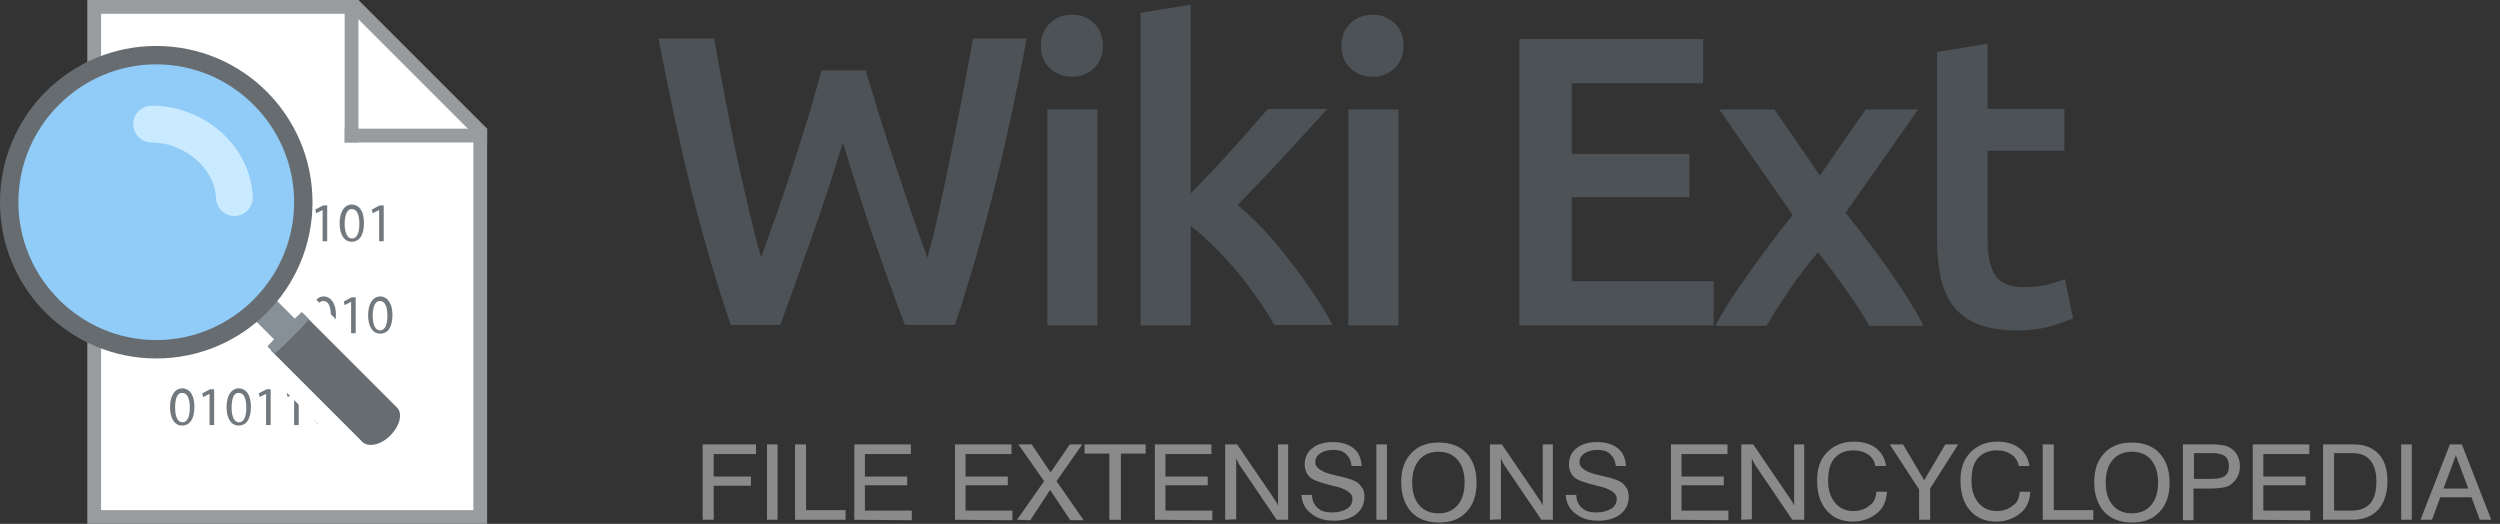 <?xml version="1.0" encoding="utf-8"?>
<!-- Generator: Adobe Illustrator 21.0.0, SVG Export Plug-In . SVG Version: 6.00 Build 0)  -->
<svg version="1.1" id="Layer_1" xmlns="http://www.w3.org/2000/svg" xmlns:xlink="http://www.w3.org/1999/xlink" x="0px" y="0px"
	 viewBox="0 0 544 114" style="enable-background:new 0 0 544 114;" xml:space="preserve">
<rect x="0" y="0" width="544" height="114" fill="#333333" stroke="none"/>
<style type="text/css">
	.st0{fill:#FFFFFF;}
	.st1{fill:#989C9E;}
	.st2{enable-background:new    ;}
	.st3{fill:#71797F;}
	.st4{fill:none;}
	.st5{fill:#91CCF8;}
	.st6{fill:#869096;}
	.st7{fill:#666C70;}
	.st8{fill:#CAEBFF;}
	.st9{fill:#4D5257;}
	.st10{fill:#8A8A8A;}
</style>
<g>
	<polygon class="st0" points="20.5,112.5 20.5,1.5 77.4,1.5 104.5,28.6 104.5,112.5 	"/>
	<path class="st1" d="M76.8,3L103,29.2V111H22V3H76.8 M78,0H19v114h87V28L78,0L78,0z"/>
</g>
<g class="st2">
	<path class="st3" d="M39.4,45.7L39.4,45.7L38,46.4l-0.2-0.8l1.7-0.9h0.9v7.8h-1V45.7z"/>
	<path class="st3" d="M48.4,48.5c0,2.7-1,4.1-2.7,4.1c-1.5,0-2.6-1.4-2.6-4c0-2.6,1.1-4.1,2.7-4.1C47.5,44.6,48.4,46.1,48.4,48.5z
		 M44.2,48.7c0,2,0.6,3.2,1.6,3.2c1.1,0,1.6-1.3,1.6-3.2c0-1.9-0.5-3.2-1.6-3.2C44.9,45.4,44.2,46.5,44.2,48.7z"/>
	<path class="st3" d="M51.7,45.7L51.7,45.7l-1.4,0.7l-0.2-0.8l1.7-0.9h0.9v7.8h-1V45.7z"/>
	<path class="st3" d="M60.8,48.5c0,2.7-1,4.1-2.7,4.1c-1.5,0-2.6-1.4-2.6-4c0-2.6,1.1-4.1,2.7-4.1C59.8,44.6,60.8,46.1,60.8,48.5z
		 M56.5,48.7c0,2,0.6,3.2,1.6,3.2c1.1,0,1.6-1.3,1.6-3.2c0-1.9-0.5-3.2-1.6-3.2C57.2,45.4,56.5,46.5,56.5,48.7z"/>
	<path class="st3" d="M64,45.7L64,45.7l-1.4,0.7l-0.2-0.8l1.7-0.9H65v7.8h-1V45.7z"/>
	<path class="st3" d="M70.2,45.7L70.2,45.7l-1.4,0.7l-0.2-0.8l1.7-0.9h0.9v7.8h-1V45.7z"/>
	<path class="st3" d="M79.2,48.5c0,2.7-1,4.1-2.7,4.1c-1.5,0-2.6-1.4-2.6-4c0-2.6,1.1-4.1,2.7-4.1C78.3,44.6,79.2,46.1,79.2,48.5z
		 M75,48.7c0,2,0.6,3.2,1.6,3.2c1.1,0,1.6-1.3,1.6-3.2c0-1.9-0.5-3.2-1.6-3.2C75.7,45.4,75,46.5,75,48.7z"/>
	<path class="st3" d="M82.5,45.7L82.5,45.7l-1.4,0.7l-0.2-0.8l1.7-0.9h0.9v7.8h-1V45.7z"/>
</g>
<g class="st2">
	<path class="st3" d="M39.4,65.7L39.4,65.7L38,66.4l-0.2-0.8l1.7-0.9h0.9v7.8h-1V65.7z"/>
	<path class="st3" d="M48.4,68.5c0,2.7-1,4.1-2.7,4.1c-1.5,0-2.6-1.4-2.6-4c0-2.6,1.1-4.1,2.7-4.1C47.5,64.6,48.4,66.1,48.4,68.5z
		 M44.2,68.7c0,2,0.6,3.2,1.6,3.2c1.1,0,1.6-1.3,1.6-3.2c0-1.9-0.5-3.2-1.6-3.2C44.9,65.4,44.2,66.5,44.2,68.7z"/>
	<path class="st3" d="M51.7,65.7L51.7,65.7l-1.4,0.7l-0.2-0.8l1.7-0.9h0.9v7.8h-1V65.7z"/>
	<path class="st3" d="M60.8,68.5c0,2.7-1,4.1-2.7,4.1c-1.5,0-2.6-1.4-2.6-4c0-2.6,1.1-4.1,2.7-4.1C59.8,64.6,60.8,66.1,60.8,68.5z
		 M56.5,68.7c0,2,0.6,3.2,1.6,3.2c1.1,0,1.6-1.3,1.6-3.2c0-1.9-0.5-3.2-1.6-3.2C57.2,65.4,56.5,66.5,56.5,68.7z"/>
	<path class="st3" d="M66.9,68.5c0,2.7-1,4.1-2.7,4.1c-1.5,0-2.6-1.4-2.6-4c0-2.6,1.1-4.1,2.7-4.1C66,64.6,66.9,66.1,66.9,68.5z
		 M62.7,68.7c0,2,0.6,3.2,1.6,3.2c1.1,0,1.6-1.3,1.6-3.2c0-1.9-0.5-3.2-1.6-3.2C63.4,65.4,62.7,66.5,62.7,68.7z"/>
	<path class="st3" d="M73.1,68.5c0,2.7-1,4.1-2.7,4.1c-1.5,0-2.6-1.4-2.6-4c0-2.6,1.1-4.1,2.7-4.1C72.1,64.6,73.1,66.1,73.1,68.5z
		 M68.8,68.7c0,2,0.6,3.2,1.6,3.2c1.1,0,1.6-1.3,1.6-3.2c0-1.9-0.5-3.2-1.6-3.2C69.5,65.4,68.8,66.5,68.8,68.7z"/>
	<path class="st3" d="M76.3,65.7L76.3,65.7L75,66.4l-0.2-0.8l1.7-0.9h0.9v7.8h-1V65.7z"/>
	<path class="st3" d="M85.4,68.5c0,2.7-1,4.1-2.7,4.1c-1.5,0-2.6-1.4-2.6-4c0-2.6,1.1-4.1,2.7-4.1C84.4,64.6,85.4,66.1,85.4,68.5z
		 M81.1,68.7c0,2,0.6,3.2,1.6,3.2c1.1,0,1.6-1.3,1.6-3.2c0-1.9-0.5-3.2-1.6-3.2C81.8,65.4,81.1,66.5,81.1,68.7z"/>
</g>
<g class="st2">
	<path class="st3" d="M42.3,88.5c0,2.7-1,4.1-2.7,4.1c-1.5,0-2.6-1.4-2.6-4c0-2.6,1.1-4.1,2.7-4.1C41.4,84.6,42.3,86.1,42.3,88.5z
		 M38.1,88.7c0,2,0.6,3.2,1.6,3.2c1.1,0,1.6-1.3,1.6-3.2c0-1.9-0.5-3.2-1.6-3.2C38.7,85.4,38.1,86.5,38.1,88.7z"/>
	<path class="st3" d="M45.6,85.7L45.6,85.7l-1.4,0.7L44,85.6l1.7-0.9h0.9v7.8h-1V85.7z"/>
	<path class="st3" d="M54.6,88.5c0,2.7-1,4.1-2.7,4.1c-1.5,0-2.6-1.4-2.6-4c0-2.6,1.1-4.1,2.7-4.1C53.7,84.6,54.6,86.1,54.6,88.5z
		 M50.4,88.7c0,2,0.6,3.2,1.6,3.2c1.1,0,1.6-1.3,1.6-3.2c0-1.9-0.5-3.2-1.6-3.2C51,85.4,50.4,86.5,50.4,88.7z"/>
	<path class="st3" d="M57.9,85.7L57.9,85.7l-1.4,0.7l-0.2-0.8l1.7-0.9h0.9v7.8h-1V85.7z"/>
	<path class="st3" d="M64,85.7L64,85.7l-1.4,0.7l-0.2-0.8l1.7-0.9H65v7.8h-1V85.7z"/>
	<path class="st3" d="M73.1,88.5c0,2.7-1,4.1-2.7,4.1c-1.5,0-2.6-1.4-2.6-4c0-2.6,1.1-4.1,2.7-4.1C72.1,84.6,73.1,86.1,73.1,88.5z
		 M68.8,88.7c0,2,0.6,3.2,1.6,3.2c1.1,0,1.6-1.3,1.6-3.2c0-1.9-0.5-3.2-1.6-3.2C69.5,85.4,68.8,86.5,68.8,88.7z"/>
	<path class="st3" d="M76.3,85.7L76.3,85.7L75,86.4l-0.2-0.8l1.7-0.9h0.9v7.8h-1V85.7z"/>
	<path class="st3" d="M85.4,88.5c0,2.7-1,4.1-2.7,4.1c-1.5,0-2.6-1.4-2.6-4c0-2.6,1.1-4.1,2.7-4.1C84.4,84.6,85.4,86.1,85.4,88.5z
		 M81.1,88.7c0,2,0.6,3.2,1.6,3.2c1.1,0,1.6-1.3,1.6-3.2c0-1.9-0.5-3.2-1.6-3.2C81.8,85.4,81.1,86.5,81.1,88.7z"/>
</g>
<g>
	<rect x="75" class="st1" width="3" height="31"/>
</g>
<g>
	<rect x="75" y="28" class="st1" width="31" height="3"/>
</g>
<g>
	<path class="st4" d="M34,6.7c-5.3,0-10.4,1.2-15,3.2v67.6c4.6,2,9.7,3.2,15,3.2c20.4,0,37-16.6,37-37S54.4,6.7,34,6.7z"/>
	<g>
		<circle class="st5" cx="34" cy="43.7" r="30.7"/>
	</g>
	<g>
		<path class="st0" d="M70.6,90.8L51.7,71.9c-1.2-1.2,9.3-11.7,10.5-10.5l18.9,18.9c1.2,1.2-0.2,4.6-3.1,7.4l0,0
			C75.1,90.6,71.8,92,70.6,90.8z"/>
	</g>
	<g>
		<path class="st0" d="M80.1,103.2L50.7,73.7C48.8,71.9,62.1,58.5,64,60.4l29.4,29.4c1.9,1.9,0.4,6.4-3.3,10.1l0,0
			C86.5,103.6,82,105.1,80.1,103.2z"/>
	</g>
	<g>
		<path class="st6" d="M71.9,86.1L54.8,69c-1.1-1.1,3.4-5.6,4.5-4.5l17.1,17.1c1.1,1.1,1,3-0.3,4.2l0,0C74.9,87.1,73,87.2,71.9,86.1
			z"/>
	</g>
	<g>
		<path class="st7" d="M78.9,96.2L59.1,76.4c-1.3-1.3,6.2-8.8,7.5-7.5l19.8,19.8c1.3,1.3,0.6,4-1.5,6.1l0,0
			C82.9,96.8,80.2,97.4,78.9,96.2z"/>
	</g>
	<g>
		<path class="st6" d="M59.7,76.9l-1.5-1.5c-0.1-0.1,7.4-7.6,7.5-7.5l1.5,1.5c0.1,0.1-1.5,1.9-3.6,3.9l0,0
			C61.6,75.4,59.8,77,59.7,76.9z"/>
	</g>
	<g>
		<path class="st7" d="M34,14c16.5,0,30,13.5,30,30S50.5,74,34,74S4,60.5,4,44S17.5,14,34,14 M34,10C15.2,10,0,25.2,0,44
			s15.2,34,34,34s34-15.2,34-34S52.8,10,34,10L34,10z"/>
	</g>
</g>
<g>
	<path class="st8" d="M33,23c-2.2,0-4,1.8-4,4s1.8,4,4,4c6.8,0,13.6,5.3,14,12c0,2.2,1.8,4,4,4s4-1.8,4-4C54.6,31.7,44.4,23,33,23z"
		/>
</g>
<g>
	<path class="st9" d="M188.4,15.5c1,3.2,2,6.6,3.1,10.1s2.2,7,3.4,10.5s2.3,7,3.5,10.4s2.3,6.6,3.4,9.6c0.9-3.2,1.8-6.8,2.6-10.6
		s1.7-7.8,2.5-11.9s1.7-8.3,2.5-12.6s1.6-8.5,2.3-12.6h11.7c-2.1,11.3-4.4,22.1-7,32.5s-5.5,20.4-8.6,29.8h-10.9
		c-4.6-12.1-9.1-25.3-13.5-39.7c-2.2,7.3-4.5,14.2-6.8,20.7s-4.6,12.9-6.8,19H159c-3.2-9.5-6.1-19.4-8.7-29.8
		c-2.5-10.4-4.9-21.3-7-32.5h12.1c0.7,4.1,1.5,8.3,2.3,12.5c0.8,4.3,1.6,8.4,2.5,12.6c0.9,4.1,1.8,8.1,2.7,11.9
		c0.9,3.8,1.8,7.4,2.7,10.6c1.1-3.1,2.3-6.3,3.5-9.7s2.3-6.8,3.5-10.4c1.1-3.5,2.2-7,3.3-10.5c1-3.5,2-6.8,2.9-10.1h9.6L188.4,15.5
		L188.4,15.5z"/>
	<path class="st9" d="M240,10c0,2-0.7,3.7-2,4.9s-2.9,1.8-4.7,1.8c-1.9,0-3.5-0.6-4.8-1.8s-2-2.8-2-4.9s0.7-3.7,2-5
		c1.3-1.2,2.9-1.8,4.8-1.8c1.8,0,3.4,0.6,4.7,1.8C239.3,6.2,240,7.9,240,10z M238.8,70.8h-10.9v-47h10.9V70.8z"/>
	<path class="st9" d="M259.1,42.1c1.4-1.4,2.8-3,4.4-4.6s3.1-3.3,4.6-5c1.5-1.6,2.9-3.2,4.3-4.8c1.3-1.5,2.5-2.9,3.5-4h12.9
		c-3,3.4-6.2,6.8-9.5,10.4s-6.7,7.1-10,10.5c1.8,1.5,3.7,3.3,5.7,5.4c2,2.1,3.9,4.4,5.7,6.8c1.9,2.4,3.6,4.8,5.2,7.2s3,4.6,4,6.7
		h-12.6c-1.1-1.9-2.3-3.8-3.7-5.8c-1.4-2-2.9-4-4.5-5.9s-3.3-3.7-5-5.4s-3.3-3.2-5-4.4v21.6h-10.9v-68L259.1,1V42.1z"/>
	<path class="st9" d="M305.4,10c0,2-0.7,3.7-2,4.9s-2.9,1.8-4.7,1.8c-1.9,0-3.5-0.6-4.8-1.8s-2-2.8-2-4.9s0.7-3.7,2-5
		c1.3-1.2,2.9-1.8,4.8-1.8c1.8,0,3.4,0.6,4.7,1.8C304.8,6.2,305.4,7.9,305.4,10z M304.3,70.8h-10.9v-47h10.9V70.8z"/>
	<path class="st9" d="M330.6,70.8V8.5h40v9.6H342v15.4h25.6v9.4H342v18.3h30.9v9.6H330.6z"/>
	<path class="st9" d="M396,38.2l10-14.4h11.4l-15.8,22.5c3.3,4.1,6.5,8.3,9.5,12.6c3,4.2,5.5,8.2,7.5,12h-11.9
		c-0.5-1.1-1.3-2.3-2.1-3.6c-0.9-1.3-1.8-2.7-2.8-4.1s-2-2.8-3.1-4.3s-2.1-2.7-3.1-4c-2.1,2.4-4.2,5.2-6.2,8.1c-2,3-3.7,5.6-5,7.9
		h-11.1c0.9-1.8,2-3.7,3.3-5.7s2.7-4,4.2-6.1s3-4.2,4.6-6.3s3.1-4.1,4.7-6l-16-23h12L396,38.2z"/>
	<path class="st9" d="M421.6,11.3l10.9-1.8v14.2h16.7v9.1h-16.7V52c0,3.8,0.6,6.5,1.8,8.1c1.2,1.6,3.2,2.4,6.1,2.4
		c2,0,3.7-0.2,5.3-0.6c1.5-0.4,2.7-0.8,3.6-1.2l1.8,8.6c-1.3,0.5-2.9,1.1-5,1.7c-2,0.6-4.4,0.9-7.2,0.9c-3.4,0-6.2-0.5-8.4-1.3
		c-2.2-0.9-4-2.2-5.4-3.9c-1.3-1.7-2.2-3.8-2.8-6.2c-0.5-2.4-0.8-5.2-0.8-8.3V11.3H421.6z"/>
</g>
<g>
	<path class="st10" d="M152.9,113.1V96.7h11.6v2.1h-9.2v4.9h8.1v2h-8.1v7.4H152.9z"/>
	<path class="st10" d="M166.9,113.1V96.7h2.3v16.4C169.2,113.1,166.9,113.1,166.9,113.1z"/>
	<path class="st10" d="M173,113.1V96.7h2.4V111h8.6v2.1H173z"/>
	<path class="st10" d="M185.9,113.1V96.7h12.3v2.1h-10v4.9h9.2v1.9h-9.2v5.5h10.2v2.1L185.9,113.1L185.9,113.1z"/>
	<path class="st10" d="M207.8,113.1V96.7h12.3v2.1h-10v4.9h9.2v1.9h-9.2v5.5h10.2v2.1L207.8,113.1L207.8,113.1z"/>
	<path class="st10" d="M221.3,113.1l5.9-8.4l-5.6-8h2.9l4.1,6.1l4.2-6.1h2.7l-5.6,8l5.9,8.5h-2.9l-4.4-6.6l-4.3,6.6L221.3,113.1
		L221.3,113.1z"/>
	<path class="st10" d="M241.4,113.1V98.7H236v-2h13.3v2h-5.4v14.4H241.4z"/>
	<path class="st10" d="M251.3,113.1V96.7h12.3v2.1h-10v4.9h9.2v1.9h-9.2v5.5h10.2v2.1L251.3,113.1L251.3,113.1z"/>
	<path class="st10" d="M266.6,113.1V96.7h2.6l8.1,11.9c0.2,0.3,0.3,0.5,0.5,0.8c0.2,0.3,0.2,0.5,0.3,0.7V96.7h2.2v16.4h-2.5
		l-8.2-12.1c-0.1-0.2-0.2-0.4-0.3-0.6c-0.1-0.2-0.2-0.4-0.3-0.7v13.3L266.6,113.1L266.6,113.1z"/>
	<path class="st10" d="M283.2,107.7h2.3c0,1.1,0.4,2.1,1.2,2.8c0.8,0.8,1.9,1,3.2,1c1.3,0,2.4-0.3,3.2-0.8s1.2-1.2,1.2-2.2
		c0-1.2-1.4-2.2-4.3-2.8c-0.2,0-0.3-0.1-0.4-0.1c-2.3-0.6-3.9-1.1-4.6-1.8s-1.1-1.6-1.1-2.8c0-1.4,0.6-2.7,1.7-3.5
		c1.1-0.9,2.6-1.3,4.5-1.3s3.4,0.5,4.5,1.4c1.1,0.9,1.6,2.2,1.7,3.8h-2.2c-0.1-1.1-0.5-1.9-1.2-2.6c-0.7-0.7-1.7-0.9-2.9-0.9
		c-1.1,0-2.1,0.3-2.8,0.8c-0.7,0.5-1,1.1-1,1.9c0,1.2,1.4,2.2,4.3,2.8c0.4,0.1,1.2,0.3,1.2,0.3c1.9,0.4,3.1,0.9,3.7,1.3
		c0.5,0.4,0.8,0.9,1.1,1.3s0.4,1.1,0.4,1.8c0,1.6-0.6,2.8-1.8,3.8c-1.2,0.9-2.8,1.4-4.8,1.4c-2.1,0-3.7-0.5-4.9-1.5
		C284.2,111,283.3,109.6,283.2,107.7z"/>
	<path class="st10" d="M299.5,113.1V96.7h2.3v16.4C301.8,113.1,299.5,113.1,299.5,113.1z"/>
	<path class="st10" d="M304.9,105c0-2.8,0.7-4.8,2.2-6.4s3.5-2.3,6-2.3c2.6,0,4.6,0.8,6,2.3s2.2,3.6,2.2,6.4c0,2.8-0.7,4.8-2.2,6.4
		s-3.4,2.3-6,2.3s-4.6-0.8-6-2.3S304.9,107.6,304.9,105z M307.3,105c0,2.1,0.5,3.7,1.5,4.9c1,1.2,2.4,1.8,4.2,1.8
		c1.8,0,3.2-0.6,4.2-1.8c1-1.2,1.5-2.8,1.5-4.9s-0.5-3.7-1.5-4.9c-1-1.2-2.4-1.8-4.2-1.8c-1.8,0-3.2,0.6-4.2,1.8
		C307.8,101.3,307.3,102.8,307.3,105z"/>
	<path class="st10" d="M324.2,113.1V96.7h2.6l8.1,11.9c0.2,0.3,0.3,0.5,0.5,0.8c0.2,0.3,0.2,0.5,0.3,0.7V96.7h2.2v16.4h-2.5
		l-8.2-12.1c-0.1-0.2-0.2-0.4-0.3-0.6c-0.1-0.2-0.2-0.4-0.3-0.7v13.3L324.2,113.1L324.2,113.1z"/>
	<path class="st10" d="M340.7,107.7h2.3c0,1.1,0.4,2.1,1.2,2.8c0.8,0.8,1.9,1,3.2,1c1.3,0,2.4-0.3,3.2-0.8s1.2-1.2,1.2-2.2
		c0-1.2-1.4-2.2-4.3-2.8c-0.2,0-0.3-0.1-0.4-0.1c-2.3-0.6-3.9-1.1-4.6-1.8s-1.1-1.6-1.1-2.8c0-1.4,0.6-2.7,1.7-3.5
		c1.1-0.9,2.6-1.3,4.5-1.3s3.4,0.5,4.5,1.4c1.1,0.9,1.6,2.2,1.7,3.8h-2.2c-0.1-1.1-0.5-1.9-1.2-2.6c-0.7-0.7-1.7-0.9-2.9-0.9
		c-1.1,0-2.1,0.3-2.8,0.8c-0.7,0.5-1,1.1-1,1.9c0,1.2,1.4,2.2,4.3,2.8c0.4,0.1,1.2,0.3,1.2,0.3c1.9,0.4,3.1,0.9,3.7,1.3
		c0.5,0.4,0.8,0.9,1.1,1.3s0.4,1.1,0.4,1.8c0,1.6-0.6,2.8-1.8,3.8c-1.2,0.9-2.8,1.4-4.8,1.4c-2.1,0-3.7-0.5-4.9-1.5
		C341.7,111,340.8,109.6,340.7,107.7z"/>
	<path class="st10" d="M363.6,113.1V96.7h12.3v2.1h-10v4.9h9.2v1.9h-9.2v5.5h10.2v2.1L363.6,113.1L363.6,113.1z"/>
	<path class="st10" d="M378.9,113.1V96.7h2.6l8.1,11.9c0.2,0.3,0.3,0.5,0.5,0.8c0.2,0.3,0.2,0.5,0.3,0.7V96.7h2.2v16.4H390
		l-8.2-12.1c-0.1-0.2-0.2-0.4-0.3-0.6c-0.1-0.2-0.2-0.4-0.3-0.7v13.3L378.9,113.1L378.9,113.1z"/>
	<path class="st10" d="M408.3,107h2.3c-0.1,2-0.8,3.6-2.2,4.7s-3.1,1.8-5.2,1.8c-2.4,0-4.3-0.8-5.7-2.4s-2.1-3.7-2.1-6.6
		c0-2.6,0.7-4.6,2.2-6.1s3.4-2.3,5.8-2.3c2,0,3.6,0.5,4.8,1.4c1.2,0.9,2,2.3,2.2,3.9h-2.3c-0.2-1-0.7-1.9-1.6-2.5s-1.9-0.9-3.2-0.9
		c-1.8,0-3.1,0.6-4.1,1.7s-1.4,2.8-1.4,4.9c0,2,0.5,3.6,1.5,4.8s2.3,1.8,4,1.8c1.4,0,2.6-0.4,3.5-1.2
		C407.7,109.5,408.2,108.4,408.3,107z"/>
	<path class="st10" d="M420,113.1h-2.4v-6.6l-6.4-9.8h2.9l4.6,7.8l4.6-7.8h2.8l-6.1,9.6V113.1z"/>
	<path class="st10" d="M439.5,107h2.3c-0.1,2-0.8,3.6-2.2,4.7s-3.1,1.8-5.2,1.8c-2.4,0-4.3-0.8-5.7-2.4s-2.1-3.7-2.1-6.6
		c0-2.6,0.7-4.6,2.2-6.1s3.4-2.3,5.8-2.3c2,0,3.6,0.5,4.8,1.4c1.2,0.9,2,2.3,2.2,3.9h-2.3c-0.2-1-0.7-1.9-1.6-2.5s-1.9-0.9-3.2-0.9
		c-1.8,0-3.1,0.6-4.1,1.7s-1.4,2.8-1.4,4.9c0,2,0.5,3.6,1.5,4.8s2.3,1.8,4,1.8c1.4,0,2.6-0.4,3.5-1.2
		C438.9,109.5,439.4,108.4,439.5,107z"/>
	<path class="st10" d="M444.5,113.1V96.7h2.4V111h8.6v2.1H444.5z"/>
	<path class="st10" d="M455.7,105c0-2.8,0.7-4.8,2.2-6.4s3.5-2.3,6-2.3c2.6,0,4.6,0.8,6,2.3s2.2,3.6,2.2,6.4c0,2.8-0.7,4.8-2.2,6.4
		s-3.4,2.3-6,2.3s-4.6-0.8-6-2.3S455.7,107.6,455.7,105z M458.2,105c0,2.1,0.5,3.7,1.5,4.9c1,1.2,2.4,1.8,4.2,1.8
		c1.8,0,3.2-0.6,4.2-1.8c1-1.2,1.5-2.8,1.5-4.9s-0.5-3.7-1.5-4.9c-1-1.2-2.4-1.8-4.2-1.8c-1.8,0-3.2,0.6-4.2,1.8
		C458.7,101.3,458.2,102.8,458.2,105z"/>
	<path class="st10" d="M475,113.1V96.7h6.4c1,0,1.8,0.1,2.4,0.2s1,0.3,1.4,0.5c0.7,0.4,1.2,0.9,1.6,1.6c0.4,0.8,0.6,1.5,0.6,2.5
		s-0.2,1.7-0.6,2.4s-0.9,1.2-1.6,1.7c-0.4,0.2-0.9,0.4-1.5,0.5s-1.5,0.2-2.8,0.2h-3.6v6.9H475z M477.4,104.2h3.9
		c1.4,0,2.3-0.2,2.9-0.7c0.6-0.5,0.8-1.1,0.8-2.1s-0.3-1.7-0.8-2.1c-0.5-0.4-1.4-0.7-2.7-0.7h-4.1L477.4,104.2L477.4,104.2z"/>
	<path class="st10" d="M490.2,113.1V96.7h12.3v2.1h-10v4.9h9.2v1.9h-9.2v5.5h10.2v2.1L490.2,113.1L490.2,113.1z"/>
	<path class="st10" d="M505.5,113.1V96.7h6.6c2.4,0,4.2,0.7,5.5,2.1c1.3,1.4,1.9,3.3,1.9,5.9c0,2.7-0.7,4.7-2,6.2
		c-1.3,1.4-3.2,2.2-5.5,2.2L505.5,113.1L505.5,113.1z M511.9,98.6h-4v12.5h4c1.7,0,3-0.6,3.9-1.6s1.3-2.7,1.3-4.7
		c0-2-0.4-3.5-1.3-4.6S513.6,98.6,511.9,98.6z"/>
	<path class="st10" d="M522.5,113.1V96.7h2.3v16.4C524.8,113.1,522.5,113.1,522.5,113.1z"/>
	<path class="st10" d="M526.7,113.1l6.4-16.4h2.6l6.4,16.4h-2.5l-1.8-4.9H531l-1.8,4.9C529.2,113.1,526.7,113.1,526.7,113.1z
		 M531.7,106.3h5.4l-2.7-7.2L531.7,106.3z"/>
</g>
</svg>
